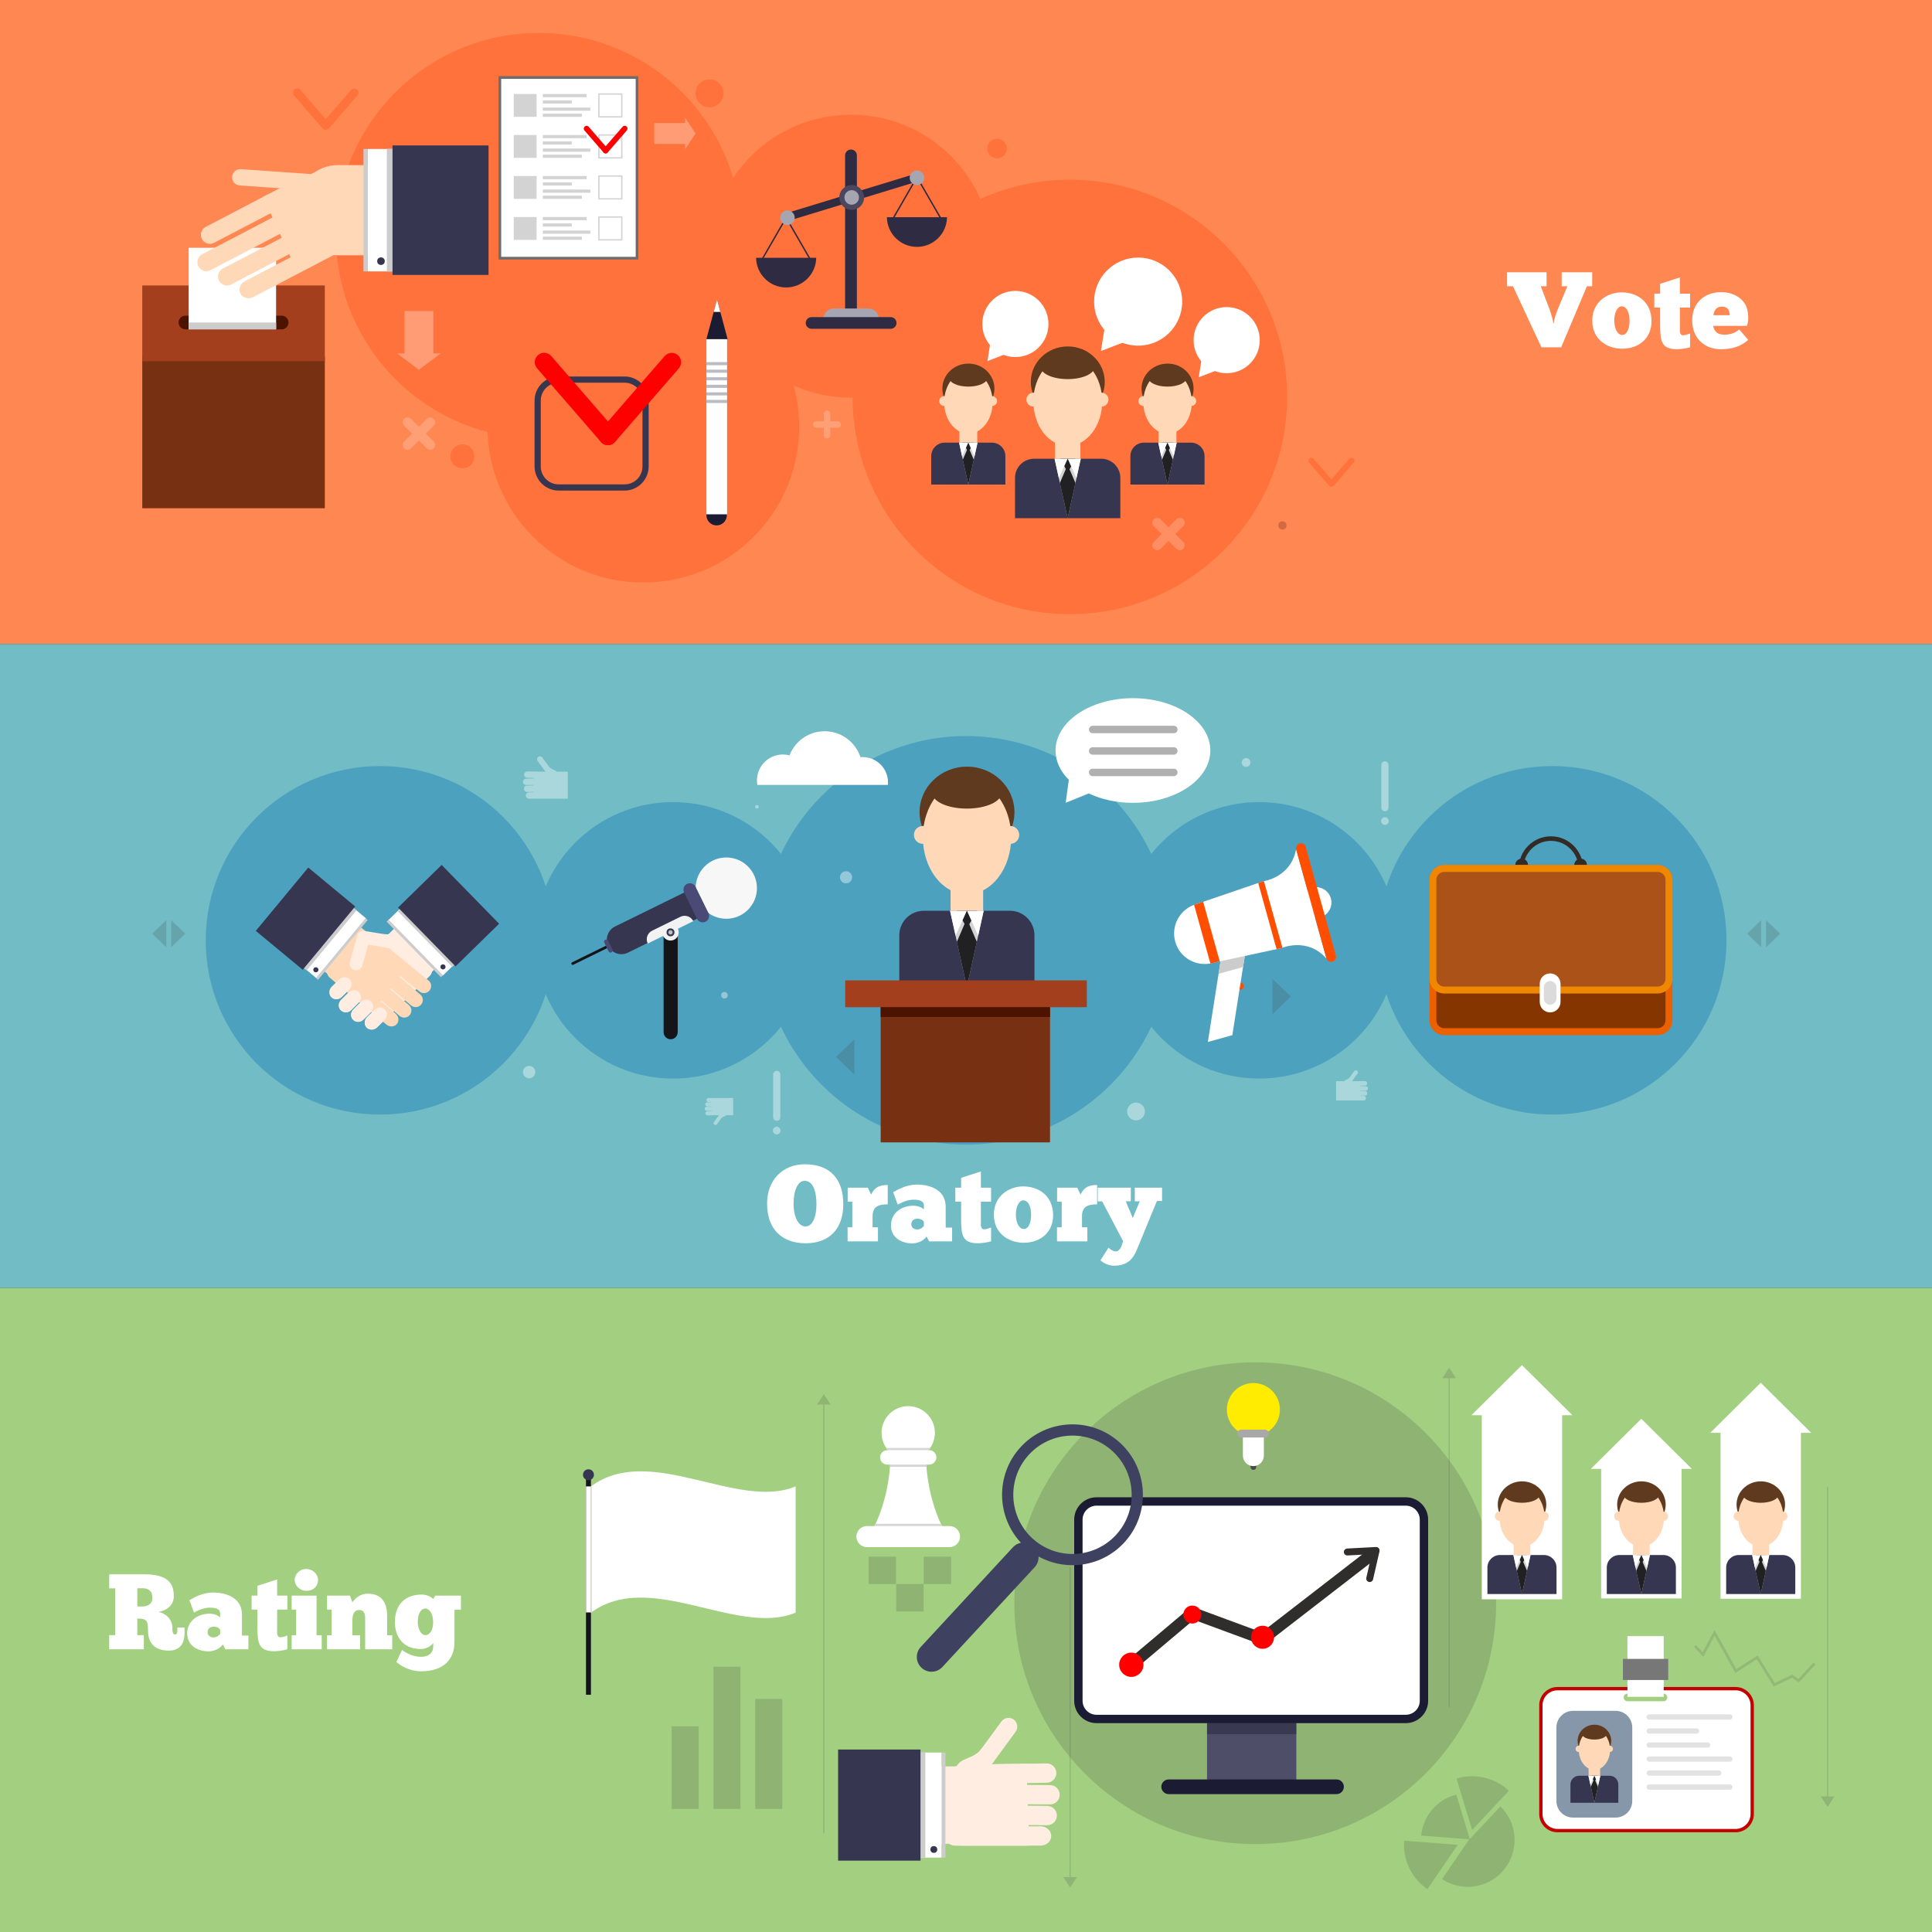 <?xml version="1.0" encoding="utf-8"?>
<!-- Generator: Adobe Illustrator 16.0.0, SVG Export Plug-In . SVG Version: 6.00 Build 0)  -->
<!DOCTYPE svg PUBLIC "-//W3C//DTD SVG 1.1//EN" "http://www.w3.org/Graphics/SVG/1.1/DTD/svg11.dtd">
<svg version="1.1" xmlns="http://www.w3.org/2000/svg" xmlns:xlink="http://www.w3.org/1999/xlink" x="0px" y="0px"
	 width="301.953px" height="301.952px" viewBox="0 0 301.953 301.952" enable-background="new 0 0 301.953 301.952"
	 xml:space="preserve">
<rect x="0" y="0" width="301.953" height="301.952" fill="#333333" stroke="none"/>
<g id="Layer_1">
	<rect y="0" fill="#FF8752" width="301.953" height="100.651"/>
	<rect y="100.652" fill="#71BCC5" width="301.953" height="100.651"/>
	<rect y="201.303" fill="#A2D080" width="301.953" height="100.65"/>
</g>
<g id="Layer_4">
	<g>
		<path fill="#FFFFFF" d="M22.516,246.045c3.892,0,4.647,1.543,4.647,3.456c0,1.309-1.04,2.23-2.432,2.432
			c1.157,0.168,2.197,1.175,2.197,2.383c0,0.722,0.101,1.141,0.403,1.141c0.251,0,0.386-0.201,0.386-0.537v-0.553h1.124v0.922
			c0,1.393-0.587,2.685-2.449,2.685c-2.198,0-3.255-1.158-3.255-3.12c0-1.527-0.184-1.896-1.677-1.896v2.601h1.023v2.215h-5.418
			v-2.215h0.939v-7.314h-0.939v-2.197H22.516z M21.459,251.077h0.755c0.973,0,1.61-0.47,1.61-1.358c0-0.989-0.554-1.493-1.526-1.493
			h-0.839V251.077z"/>
		<path fill="#FFFFFF" d="M29.612,250.088c0.671-0.403,2.114-1.191,3.657-1.191c2.013,0,4.546,0.755,4.546,3.456v3.271h1.007v2.147
			h-3.59l-0.403-0.755c-0.621,0.855-1.661,1.073-2.265,1.073c-1.594,0-3.305-0.855-3.305-2.802c0-1.896,1.594-3.086,3.489-3.086
			c0.99,0,1.577,0.485,1.661,0.587v-0.587c0-0.756-0.688-0.94-1.594-0.94c-0.99,0-1.862,0.42-2.5,0.772L29.612,250.088z
			 M34.41,254.718c-0.051-0.084-0.286-0.486-0.99-0.486c-0.671,0-0.973,0.369-0.973,0.889c0,0.471,0.386,0.789,0.889,0.789
			c0.503,0,0.922-0.302,1.074-0.554V254.718z"/>
		<path fill="#FFFFFF" d="M40.23,249.383v-1.543l3.087-0.99v2.533h1.594v2.182h-1.594v2.985c0,0.57-0.118,1.343,0.537,1.343
			c0.218,0,0.738-0.151,1.057-0.285v2.147c-0.503,0.201-1.644,0.318-2.03,0.318c-2.516,0-2.6-1.376-2.65-3.523v-2.985h-0.906v-2.182
			H40.23z"/>
		<path fill="#FFFFFF" d="M45.582,257.771v-2.198h0.705v-4.009h-0.705v-2.182h3.892v6.19h0.805v2.198H45.582z M47.863,245.223
			c1.158,0,1.846,0.939,1.846,1.711c0,0.923-0.654,1.694-1.846,1.694c-1.057,0-1.812-0.889-1.812-1.694
			C46.051,246.162,46.688,245.223,47.863,245.223z"/>
		<path fill="#FFFFFF" d="M51.117,257.771v-2.198h0.705v-4.009h-0.705v-2.182h3.573l0.386,1.04c0.57-0.788,1.342-1.342,2.399-1.342
			c2.601,0,3.037,1.93,3.037,3.69v2.802H61.3v2.198h-4.228v-4.58c0-0.57,0.05-1.561-0.939-1.561c-0.855,0-1.057,0.839-1.057,1.561
			v2.382h1.208v2.198H51.117z"/>
		<path fill="#FFFFFF" d="M62.843,257.872c0.386,0.335,1.644,1.073,2.919,1.073c1.51,0,1.946-0.872,1.946-1.577v-0.57
			c-0.235,0.303-0.889,0.923-1.963,0.923c-2.886,0-4.026-2.08-4.026-4.193c0-2.601,1.443-4.313,4.211-4.313
			c0.738,0,1.442,0.353,1.778,0.688l0.335-0.521h3.993v2.198H71.03v5.016c0,2.785-1.711,4.597-5.234,4.613
			c-1.845-0.017-3.205-0.889-3.842-1.476L62.843,257.872z M66.5,255.557c0.654,0,1.258-0.822,1.191-2.147
			c0-1.141-0.57-2.013-1.208-2.013c-0.705,0-1.191,0.822-1.191,2.097C65.292,254.5,65.762,255.557,66.5,255.557z"/>
	</g>
	<g>
		<path fill="#FFFFFF" d="M242.836,50.523c0.033-0.47,0.269-1.292,0.604-2.131l1.527-3.657h-0.89v-2.181h4.765v2.181h-0.822
			l-4.026,9.546h-3.087l-4.445-9.546h-0.922v-2.181h6.173v2.181h-0.906l1.427,3.758c0.269,0.822,0.486,1.561,0.52,2.03H242.836z"/>
		<path fill="#FFFFFF" d="M248.857,50.054c0.018-2.802,2.282-4.362,4.597-4.362c2.651,0.033,4.614,1.627,4.664,4.429
			c0.034,2.785-2.029,4.379-4.58,4.379C251.14,54.5,248.824,53.023,248.857,50.054z M254.68,50.121c0-1.258-0.437-2.231-1.226-2.248
			c-0.654,0-1.157,0.973-1.157,2.198c0,1.376,0.537,2.282,1.241,2.282C254.26,52.352,254.68,51.379,254.68,50.121z"/>
		<path fill="#FFFFFF" d="M259.46,45.893V44.35l3.087-0.99v2.533h1.594v2.181h-1.594v2.986c0,0.57-0.118,1.342,0.536,1.342
			c0.219,0,0.738-0.151,1.058-0.285v2.147c-0.504,0.201-1.645,0.318-2.03,0.318c-2.517,0-2.601-1.375-2.65-3.523v-2.986h-0.906
			v-2.181H259.46z"/>
		<path fill="#FFFFFF" d="M273.232,53.124c-1.241,1.074-2.583,1.459-4.328,1.459c-2.08,0-4.43-1.325-4.43-4.546
			c0-2.752,1.98-4.379,4.514-4.379c1.996,0,3.522,1.023,4.01,2.433c0.201,0.587,0.386,1.879,0.033,2.835h-5.285
			c0.101,0.453,0.319,1.376,1.729,1.376c0.57,0,1.442-0.051,2.349-0.806L273.232,53.124z M270.33,49.265
			c-0.017-0.637-0.168-1.342-1.241-1.342c-1.023,0-1.259,0.923-1.292,1.342H270.33z"/>
	</g>
	<g>
		<path fill="#FFFFFF" d="M119.887,188.089c0-3.623,2.416-6.123,5.889-6.123c4.11,0,6.023,2.467,6.023,6.241
			c0,3.791-2.114,6.106-5.905,6.106C122.387,194.313,119.887,192.283,119.887,188.089z M127.604,188.207
			c0-2.03-0.554-3.657-1.845-3.657c-1.023-0.017-1.728,1.459-1.728,3.539c0,2.198,0.789,3.591,1.862,3.591
			C126.95,191.68,127.604,190.287,127.604,188.207z"/>
		<path fill="#FFFFFF" d="M132.469,194.012v-2.198h0.738v-4.009h-0.722v-2.182h3.154l0.503,1.074
			c0.437-0.806,0.873-1.493,2.601-1.493v3.02c-1.51,0-2.366,0.386-2.366,1.862v1.728h0.839v2.198H132.469z"/>
		<path fill="#FFFFFF" d="M139.598,186.328c0.671-0.403,2.114-1.191,3.657-1.191c2.013,0,4.546,0.755,4.546,3.456v3.271h1.007v2.147
			h-3.59l-0.402-0.755c-0.621,0.855-1.661,1.073-2.265,1.073c-1.593,0-3.305-0.855-3.305-2.802c0-1.896,1.594-3.086,3.49-3.086
			c0.99,0,1.577,0.485,1.661,0.587v-0.587c0-0.756-0.688-0.94-1.594-0.94c-0.99,0-1.862,0.42-2.5,0.772L139.598,186.328z
			 M144.396,190.958c-0.05-0.084-0.285-0.486-0.99-0.486c-0.671,0-0.973,0.369-0.973,0.889c0,0.471,0.386,0.789,0.889,0.789
			s0.923-0.302,1.074-0.554V190.958z"/>
		<path fill="#FFFFFF" d="M150.216,185.623v-1.543l3.087-0.99v2.533h1.594v2.182h-1.594v2.985c0,0.57-0.118,1.343,0.536,1.343
			c0.219,0,0.738-0.151,1.058-0.285v2.147c-0.504,0.201-1.645,0.318-2.03,0.318c-2.517,0-2.601-1.376-2.651-3.523v-2.985h-0.906
			v-2.182H150.216z"/>
		<path fill="#FFFFFF" d="M155.333,189.784c0.017-2.802,2.281-4.362,4.597-4.362c2.65,0.033,4.613,1.628,4.664,4.429
			c0.033,2.785-2.03,4.379-4.58,4.379C157.614,194.229,155.3,192.753,155.333,189.784z M161.154,189.851
			c0-1.258-0.437-2.23-1.225-2.248c-0.654,0-1.158,0.974-1.158,2.198c0,1.376,0.537,2.281,1.242,2.281
			C160.734,192.082,161.154,191.109,161.154,189.851z"/>
		<path fill="#FFFFFF" d="M165.196,194.012v-2.198h0.738v-4.009h-0.722v-2.182h3.154l0.503,1.074
			c0.437-0.806,0.872-1.493,2.601-1.493v3.02c-1.51,0-2.365,0.386-2.365,1.862v1.728h0.839v2.198H165.196z"/>
		<path fill="#FFFFFF" d="M177.358,187.754v-2.131h4.261v2.081h-0.805l-3.188,7.75c-0.486,1.04-1.175,2.382-3.606,2.365
			c-0.873-0.05-1.527-0.402-2.03-0.839l1.258-1.979c0.285,0.252,0.621,0.504,0.974,0.57c0.52,0.101,0.905-0.386,1.073-0.889
			l0.235-0.705l-3.271-6.207h-0.688v-2.147h5.167v2.131h-0.788l1.091,2.617l1.09-2.617H177.358z"/>
	</g>
</g>
<g id="Layer_2">
	<circle fill="#FF723B" cx="84.199" cy="36.84" r="31.692"/>
	<circle fill="#FF723B" cx="167.207" cy="62.034" r="33.954"/>
	<circle fill="#FF723B" cx="133.002" cy="40.04" r="22.115"/>
	<circle fill="#FF723B" cx="155.826" cy="23.216" r="1.537"/>
	<circle fill="#FF723B" cx="72.268" cy="71.322" r="1.873"/>
	<circle fill="#D16A42" cx="200.427" cy="82.117" r="0.641"/>
	<circle fill="#FF723B" cx="110.887" cy="14.585" r="2.182"/>
	<circle fill="#FF723B" cx="100.548" cy="66.69" r="24.357"/>
	<g>
		<circle opacity="0.2" fill="#444444" cx="196.181" cy="250.568" r="37.649"/>
		<g>
			<path fill="#494949" d="M196.338,229.279c0,0.248-0.2,0.447-0.447,0.447l0,0c-0.247,0-0.446-0.199-0.446-0.447v-0.4
				c0-0.248,0.199-0.449,0.446-0.449l0,0c0.247,0,0.447,0.201,0.447,0.449V229.279z"/>
			<path fill="#FFFFFF" d="M197.531,227.495c0,0.906-0.733,1.642-1.641,1.642l0,0c-0.908,0-1.641-0.735-1.641-1.642v-3.468
				c0-0.906,0.732-1.642,1.641-1.642l0,0c0.907,0,1.641,0.735,1.641,1.642V227.495z"/>
			<circle fill="#FFEC00" cx="195.891" cy="220.302" r="4.145"/>
			<path fill="#A8A8A8" d="M198.303,224.055c0,0.342-0.277,0.618-0.62,0.618h-3.679c-0.344,0-0.621-0.276-0.621-0.618l0,0
				c0-0.343,0.277-0.62,0.621-0.62h3.679C198.025,223.435,198.303,223.712,198.303,224.055L198.303,224.055z"/>
		</g>
		<rect x="104.977" y="269.809" opacity="0.2" fill="#444444" width="4.226" height="12.911"/>
		<rect x="111.503" y="260.502" opacity="0.2" fill="#444444" width="4.226" height="22.218"/>
		<rect x="118.031" y="265.53" opacity="0.2" fill="#444444" width="4.225" height="17.189"/>
		<g>
			<path opacity="0.2" fill="#444444" d="M219.454,287.686c-0.11,1.428,0.14,2.894,0.8,4.272c0.663,1.382,1.651,2.497,2.832,3.303
				l4.741-6.933L219.454,287.686z"/>
			<path opacity="0.2" fill="#444444" d="M235.996,284.412c-0.385-0.803-0.897-1.502-1.5-2.088l-4.784,5.101l-2.104-6.945
				c-0.466,0.118-0.926,0.283-1.376,0.499c-2.401,1.15-3.879,3.438-4.116,5.907l7.516,0.576l-4.255,6.223
				c2.073,1.362,4.783,1.643,7.183,0.492C236.204,292.431,237.744,288.058,235.996,284.412z"/>
			<path opacity="0.2" fill="#444444" d="M235.822,279.881c-1.044-0.979-2.344-1.702-3.832-2.052
				c-1.491-0.348-2.98-0.275-4.349,0.14l2.437,8.039L235.822,279.881z"/>
		</g>
		<polygon opacity="0.2" fill="#5E5C57" points="277.223,263.597 280.069,262.224 281.157,262.956 283.738,260.132 283.424,259.84 
			281.092,262.392 280.104,261.725 277.381,263.039 274.692,258.719 271.373,260.863 267.963,254.752 266.116,258.221 
			265.067,257.1 264.75,257.392 266.214,258.952 267.969,255.649 271.221,261.472 274.56,259.315 		"/>
		<g>
			<rect x="135.757" y="243.284" opacity="0.2" fill="#444444" width="4.282" height="4.283"/>
			<rect x="144.363" y="243.284" opacity="0.2" fill="#444444" width="4.283" height="4.283"/>
			<rect x="140.069" y="247.567" opacity="0.2" fill="#444444" width="4.283" height="4.283"/>
		</g>
		<g opacity="0.2">
			<polygon fill="#444444" points="127.683,219.514 128.758,217.882 129.828,219.517 			"/>
			<rect x="128.671" y="219.35" fill="#444444" width="0.169" height="67.197"/>
		</g>
		<g opacity="0.2">
			<polygon fill="#444444" points="225.412,215.4 226.487,213.769 227.557,215.402 			"/>
			<rect x="226.4" y="215.236" fill="#444444" width="0.168" height="51.547"/>
		</g>
		<g opacity="0.2">
			<polygon fill="#444444" points="166.181,293.374 167.256,295.006 168.325,293.371 			"/>
			<rect x="167.169" y="244.935" fill="#444444" width="0.168" height="48.604"/>
		</g>
		<g opacity="0.2">
			<polygon fill="#444444" points="284.564,280.777 285.64,282.409 286.71,280.775 			"/>
			<rect x="285.553" y="232.338" fill="#444444" width="0.168" height="48.604"/>
		</g>
	</g>
	<path fill="#FFEDE1" d="M150.037,280.181c0.607,0.451,1.464,0.326,1.916-0.28l6.767-9.228c0.451-0.605,0.325-1.464-0.281-1.915l0,0
		c-0.605-0.452-1.464-0.326-1.914,0.28l-6.767,9.228C149.305,278.872,149.432,279.729,150.037,280.181L150.037,280.181z"/>
	<path fill="#FFEDE1" d="M131.536,282.775c0,2.976,2.412,5.388,5.388,5.388h14.306c2.975,0,5.387-2.412,5.387-5.388v-1.316
		c0-2.976-2.412-5.387-5.387-5.387h-14.306c-2.976,0-5.388,2.411-5.388,5.387V282.775z"/>
	<path fill="#FFEDE1" d="M145.349,283.092c0.078,3.147,2.422,5.444,5.569,5.366h9.903c-0.041-5.158-0.4-8.462-0.317-12.79
		l-9.608,0.129c-3.147,0.078-5.661,2.755-5.582,5.902L145.349,283.092z"/>
	<rect x="141.457" y="273.908" fill="#FFFFFF" width="5.717" height="16.419"/>
	<rect x="143.746" y="273.908" fill="#CCCCCC" width="0.874" height="16.419"/>
	<rect x="130.988" y="273.434" fill="#363651" width="12.875" height="17.367"/>
	<path fill="#FFEDE1" d="M149.999,277.298c0.004,0.834,0.683,1.506,1.517,1.501l12.076-0.175c0.833-0.005,1.505-0.685,1.5-1.518l0,0
		c-0.004-0.833-0.684-1.505-1.517-1.501l-12.075,0.176C150.666,275.786,149.994,276.465,149.999,277.298L149.999,277.298z"/>
	<path fill="#FFEDE1" d="M150.532,280.378c-0.012,0.833,0.653,1.519,1.487,1.53l12.076,0.104c0.832,0.011,1.518-0.655,1.529-1.488
		l0,0c0.012-0.833-0.653-1.519-1.487-1.529l-12.075-0.104C151.229,278.879,150.544,279.545,150.532,280.378L150.532,280.378z"/>
	<path fill="#FFEDE1" d="M150.085,283.627c-0.012,0.835,0.653,1.519,1.488,1.53l12.076,0.104c0.831,0.012,1.518-0.654,1.528-1.486
		l0,0c0.014-0.833-0.653-1.518-1.486-1.531l-12.075-0.104C150.782,282.129,150.098,282.794,150.085,283.627L150.085,283.627z"/>
	<path fill="#FFEDE1" d="M147.671,286.947c-0.004,0.833,0.728,1.514,1.635,1.518l13.339-0.013c0.907,0.005,1.646-0.666,1.65-1.501
		l0,0c0.006-0.832-0.727-1.511-1.635-1.517l-13.339,0.013C148.416,285.443,147.677,286.112,147.671,286.947L147.671,286.947z"/>
	<path fill="#FFEDE1" d="M154.928,277.203c0,1.825,0.379,2.95-1.447,2.95c-1.826,0-4.235-0.507-4.283-2.331
		c-0.094-3.567,2.566-2.356,4.253-4.548C154.564,271.828,154.928,275.376,154.928,277.203z"/>
	<circle fill="#363651" cx="145.949" cy="289.055" r="0.536"/>
	<rect x="147.18" y="273.908" fill="#CCCCCC" width="0.581" height="16.419"/>
	<g>
		<g>
			<g>
				<rect x="231.586" y="220.269" fill="#FFFFFF" width="12.562" height="29.687"/>
				<polygon fill="#FFFFFF" points="229.976,221.183 237.867,213.356 245.757,221.183 				"/>
			</g>
			<g>
				<rect x="236.564" y="239.79" fill="#FFD8B8" width="2.604" height="3.85"/>
				<ellipse fill="#603A1E" cx="237.878" cy="235.156" rx="3.79" ry="3.636"/>
				<ellipse fill="#FFD8B8" cx="237.879" cy="237.153" rx="3.53" ry="4.563"/>
				<circle fill="#FFD8B8" cx="241.336" cy="236.975" r="0.713"/>
				<circle fill="#FFD8B8" cx="234.349" cy="236.975" r="0.713"/>
				<ellipse fill="#603A1E" cx="237.867" cy="233.63" rx="2.756" ry="1.24"/>
				<path fill="#363651" d="M243.267,249.132v-4.139c0-1.08-0.878-1.958-1.961-1.958h-6.879c-1.084,0-1.96,0.878-1.96,1.958v4.139
					H243.267z"/>
				<polygon fill="#D3D3D3" points="236.522,243.035 237.868,249.132 239.21,243.035 				"/>
				<polygon fill="#212123" points="238.679,243.035 237.878,244.423 237.076,243.035 				"/>
				<polygon fill="#212123" points="238.666,245.522 237.864,243.665 237.063,245.522 237.868,249.132 				"/>
				<polygon fill="#FFFFFF" points="237.877,243.035 238.77,245.027 239.21,243.035 				"/>
				<polygon fill="#FFFFFF" points="237.864,243.035 236.963,245.027 236.522,243.035 				"/>
			</g>
		</g>
		<g>
			<g>
				<rect x="250.245" y="228.658" fill="#FFFFFF" width="12.562" height="21.163"/>
				<polygon fill="#FFFFFF" points="248.635,229.572 256.526,221.745 264.416,229.572 				"/>
			</g>
			<g>
				<rect x="255.225" y="239.79" fill="#FFD8B8" width="2.603" height="3.85"/>
				<ellipse fill="#603A1E" cx="256.538" cy="235.156" rx="3.79" ry="3.636"/>
				<ellipse fill="#FFD8B8" cx="256.538" cy="237.153" rx="3.53" ry="4.563"/>
				<circle fill="#FFD8B8" cx="259.995" cy="236.975" r="0.714"/>
				<circle fill="#FFD8B8" cx="253.008" cy="236.975" r="0.713"/>
				<ellipse fill="#603A1E" cx="256.525" cy="233.63" rx="2.756" ry="1.24"/>
				<path fill="#363651" d="M261.926,249.132v-4.139c0-1.08-0.878-1.958-1.96-1.958h-6.88c-1.083,0-1.96,0.878-1.96,1.958v4.139
					H261.926z"/>
				<polygon fill="#D3D3D3" points="255.182,243.035 256.526,249.132 257.869,243.035 				"/>
				<polygon fill="#212123" points="257.339,243.035 256.537,244.423 255.736,243.035 				"/>
				<polygon fill="#212123" points="257.325,245.522 256.523,243.665 255.722,245.522 256.526,249.132 				"/>
				<polygon fill="#FFFFFF" points="256.536,243.035 257.431,245.027 257.869,243.035 				"/>
				<polygon fill="#FFFFFF" points="256.523,243.035 255.621,245.027 255.182,243.035 				"/>
			</g>
		</g>
		<g>
			<g>
				<rect x="268.904" y="223.024" fill="#FFFFFF" width="12.562" height="26.847"/>
				<polygon fill="#FFFFFF" points="267.295,223.939 275.186,216.111 283.076,223.939 				"/>
			</g>
			<g>
				<rect x="273.883" y="239.79" fill="#FFD8B8" width="2.604" height="3.85"/>
				<ellipse fill="#603A1E" cx="275.197" cy="235.156" rx="3.79" ry="3.636"/>
				<ellipse fill="#FFD8B8" cx="275.197" cy="237.153" rx="3.53" ry="4.563"/>
				<circle fill="#FFD8B8" cx="278.655" cy="236.975" r="0.713"/>
				<circle fill="#FFD8B8" cx="271.667" cy="236.975" r="0.712"/>
				<ellipse fill="#603A1E" cx="275.185" cy="233.63" rx="2.756" ry="1.24"/>
				<path fill="#363651" d="M280.586,249.132v-4.139c0-1.08-0.879-1.958-1.962-1.958h-6.879c-1.083,0-1.961,0.878-1.961,1.958v4.139
					H280.586z"/>
				<polygon fill="#D3D3D3" points="273.842,243.035 275.186,249.132 276.528,243.035 				"/>
				<polygon fill="#212123" points="275.997,243.035 275.196,244.423 274.395,243.035 				"/>
				<polygon fill="#212123" points="275.984,245.522 275.183,243.665 274.381,245.522 275.186,249.132 				"/>
				<polygon fill="#FFFFFF" points="275.194,243.035 276.09,245.027 276.528,243.035 				"/>
				<polygon fill="#FFFFFF" points="275.183,243.035 274.28,245.027 273.842,243.035 				"/>
			</g>
		</g>
	</g>
	<g>
		<path fill="#FFFFFF" d="M271.089,263.919h-27.825c-1.438,0-2.603,1.166-2.603,2.603v16.983c0,1.437,1.165,2.603,2.603,2.603
			h27.825c1.437,0,2.603-1.166,2.603-2.603v-16.983C273.691,265.085,272.525,263.919,271.089,263.919z M259.995,265.886h-5.638
			c-0.327,0-0.593-0.265-0.593-0.592c0-0.328,0.266-0.593,0.593-0.593h5.638c0.327,0,0.592,0.265,0.592,0.593
			C260.587,265.621,260.322,265.886,259.995,265.886z"/>
		<path fill="#C40000" d="M271.252,286.367h-27.827c-1.578,0-2.861-1.283-2.861-2.862v-16.983c0-1.578,1.283-2.862,2.861-2.862
			h27.827c1.578,0,2.862,1.284,2.862,2.862v16.983C274.114,285.084,272.83,286.367,271.252,286.367z M243.425,264.18
			c-1.29,0-2.341,1.051-2.341,2.342v16.983c0,1.292,1.051,2.342,2.341,2.342h27.827c1.291,0,2.342-1.05,2.342-2.342v-16.983
			c0-1.291-1.051-2.342-2.342-2.342H243.425z"/>
		<path fill="#8597A8" d="M255.106,281.466c0,1.438-1.165,2.604-2.603,2.604h-6.649c-1.438,0-2.603-1.166-2.603-2.604v-11.474
			c0-1.438,1.165-2.603,2.603-2.603h6.649c1.438,0,2.603,1.164,2.603,2.603V281.466z"/>
		<g>
			<rect x="248.283" y="275.284" fill="#FFD8B8" width="1.804" height="2.667"/>
			<ellipse fill="#603A1E" cx="249.193" cy="272.075" rx="2.625" ry="2.518"/>
			<ellipse fill="#FFD8B8" cx="249.193" cy="273.457" rx="2.445" ry="3.161"/>
			<circle fill="#FFD8B8" cx="251.588" cy="273.333" r="0.495"/>
			<circle fill="#FFD8B8" cx="246.748" cy="273.333" r="0.493"/>
			<ellipse fill="#603A1E" cx="249.185" cy="271.018" rx="1.909" ry="0.859"/>
			<path fill="#363651" d="M252.926,281.755v-2.866c0-0.748-0.608-1.356-1.358-1.356h-4.766c-0.749,0-1.357,0.608-1.357,1.356v2.866
				H252.926z"/>
			<polygon fill="#D3D3D3" points="248.255,277.532 249.186,281.755 250.115,277.532 			"/>
			<polygon fill="#212123" points="249.748,277.532 249.192,278.493 248.638,277.532 			"/>
			<polygon fill="#212123" points="249.738,279.255 249.184,277.969 248.628,279.255 249.186,281.755 			"/>
			<polygon fill="#FFFFFF" points="249.192,277.532 249.812,278.912 250.115,277.532 			"/>
			<polygon fill="#FFFFFF" points="249.184,277.532 248.559,278.912 248.255,277.532 			"/>
		</g>
		<path fill="#E2E2E2" d="M270.777,268.349c0,0.229-0.187,0.414-0.415,0.414h-12.61c-0.229,0-0.413-0.186-0.413-0.414l0,0
			c0-0.228,0.185-0.413,0.413-0.413h12.61C270.591,267.936,270.777,268.121,270.777,268.349L270.777,268.349z"/>
		<path fill="#E2E2E2" d="M265.571,270.541c0,0.229-0.186,0.413-0.413,0.413h-7.406c-0.229,0-0.413-0.185-0.413-0.413l0,0
			c0-0.229,0.185-0.414,0.413-0.414h7.406C265.386,270.127,265.571,270.313,265.571,270.541L265.571,270.541z"/>
		<path fill="#E2E2E2" d="M267.307,272.731c0,0.229-0.186,0.415-0.413,0.415h-9.142c-0.229,0-0.413-0.187-0.413-0.415l0,0
			c0-0.228,0.185-0.412,0.413-0.412h9.142C267.121,272.319,267.307,272.504,267.307,272.731L267.307,272.731z"/>
		<path fill="#E2E2E2" d="M270.777,274.925c0,0.228-0.187,0.412-0.415,0.412h-12.61c-0.229,0-0.413-0.185-0.413-0.412l0,0
			c0-0.229,0.185-0.415,0.413-0.415h12.61C270.591,274.51,270.777,274.696,270.777,274.925L270.777,274.925z"/>
		<path fill="#E2E2E2" d="M269.041,277.115c0,0.229-0.186,0.414-0.412,0.414h-10.877c-0.229,0-0.413-0.186-0.413-0.414l0,0
			c0-0.229,0.185-0.413,0.413-0.413h10.877C268.855,276.702,269.041,276.887,269.041,277.115L269.041,277.115z"/>
		<path fill="#E2E2E2" d="M270.777,279.307c0,0.229-0.187,0.414-0.415,0.414h-12.61c-0.229,0-0.413-0.186-0.413-0.414l0,0
			c0-0.228,0.185-0.413,0.413-0.413h12.61C270.591,278.894,270.777,279.079,270.777,279.307L270.777,279.307z"/>
		<rect x="254.354" y="255.709" fill="#FFFFFF" width="5.667" height="9.488"/>
		<rect x="253.646" y="259.269" fill="#777777" width="7.083" height="3.3"/>
	</g>
	<rect x="188.647" y="269.089" fill="#4E4E68" width="13.96" height="9.377"/>
	<rect x="188.647" y="269.31" opacity="0.4" fill="#1B1B33" width="13.96" height="1.729"/>
	<path fill="#FFFFFF" d="M222.55,265.816c0,1.567-1.271,2.839-2.839,2.839h-48.332c-1.567,0-2.838-1.271-2.838-2.839v-28.312
		c0-1.567,1.271-2.839,2.838-2.839h48.332c1.568,0,2.839,1.271,2.839,2.839V265.816z"/>
	<path fill="#1B1B33" d="M219.711,269.31h-48.332c-1.926,0-3.493-1.567-3.493-3.493v-28.312c0-1.926,1.567-3.494,3.493-3.494h48.332
		c1.927,0,3.494,1.568,3.494,3.494v28.312C223.205,267.742,221.638,269.31,219.711,269.31z M171.379,235.32
		c-1.203,0-2.184,0.981-2.184,2.185v28.312c0,1.204,0.98,2.185,2.184,2.185h48.332c1.205,0,2.186-0.98,2.186-2.185v-28.312
		c0-1.203-0.98-2.185-2.186-2.185H171.379z"/>
	<polygon fill="#302E2D" points="177.404,260.886 176.223,259.483 186.208,251.063 197.184,255.109 214.195,241.952 
		215.317,243.403 197.502,257.183 186.576,253.153 	"/>
	<circle fill="#FF0000" cx="197.324" cy="255.89" r="1.801"/>
	<circle fill="#FF0000" cx="186.351" cy="252.338" r="1.406"/>
	<circle fill="#FF0000" cx="176.813" cy="260.185" r="1.899"/>
	<g>
		<path fill="#302E2D" d="M210.604,243.103c-0.299,0.015-0.555-0.214-0.57-0.514l0,0c-0.016-0.297,0.214-0.551,0.513-0.569
			l4.471-0.237c0.299-0.018,0.555,0.212,0.57,0.512l0,0c0.016,0.297-0.214,0.553-0.512,0.569L210.604,243.103z"/>
		<path fill="#302E2D" d="M215.598,242.471c0.066-0.291-0.114-0.581-0.406-0.647l0,0c-0.29-0.068-0.582,0.115-0.648,0.406
			l-1.003,4.363c-0.067,0.291,0.116,0.582,0.406,0.649l0,0c0.291,0.066,0.582-0.115,0.649-0.406L215.598,242.471z"/>
	</g>
	<path fill="#1B1B33" d="M210.034,279.255c0,0.635-0.514,1.147-1.147,1.147h-26.234c-0.633,0-1.146-0.513-1.146-1.147l0,0
		c0-0.632,0.514-1.146,1.146-1.146h26.234C209.521,278.108,210.034,278.623,210.034,279.255L210.034,279.255z"/>
	<polygon opacity="0.3" fill="#FFFFFF" points="107.081,18.391 108.713,20.861 107.081,23.331 107.081,22.502 102.25,22.502 
		102.25,19.219 107.081,19.219 	"/>
	<polygon opacity="0.3" fill="#FFFFFF" points="62.075,55.241 65.472,57.791 68.867,55.241 67.728,55.241 67.728,48.599 
		63.214,48.599 63.214,55.241 	"/>
	<path opacity="0.2" fill="#FFFFFF" d="M130.929,65.846h-1.169v-1.17c0-0.28-0.226-0.505-0.505-0.505
		c-0.279,0-0.505,0.226-0.505,0.505v1.17h-1.169c-0.279,0-0.507,0.227-0.507,0.505s0.228,0.505,0.507,0.505h1.169v1.17
		c0,0.279,0.226,0.505,0.505,0.505c0.279,0,0.505-0.226,0.505-0.505v-1.17h1.169c0.279,0,0.506-0.227,0.506-0.505
		S131.208,65.846,130.929,65.846z"/>
	<path opacity="0.2" fill="#FFFFFF" d="M66.711,65.457l-1.24,1.24l-1.241-1.241c-0.296-0.296-0.776-0.295-1.072,0
		c-0.296,0.296-0.296,0.775,0,1.072l1.241,1.241l-1.24,1.24c-0.296,0.296-0.297,0.777-0.001,1.073
		c0.296,0.296,0.778,0.294,1.073-0.001l1.24-1.24l1.241,1.241c0.295,0.296,0.776,0.296,1.071,0c0.296-0.296,0.296-0.776,0-1.072
		l-1.241-1.241l1.24-1.24c0.296-0.295,0.297-0.777,0.001-1.073S67.007,65.162,66.711,65.457z"/>
	<path opacity="0.2" fill="#FFFFFF" d="M183.866,81.149l-1.24,1.24l-1.24-1.241c-0.297-0.296-0.776-0.295-1.072,0
		c-0.295,0.296-0.296,0.775,0,1.072l1.241,1.241l-1.24,1.24c-0.296,0.296-0.297,0.777-0.001,1.073
		c0.295,0.295,0.777,0.294,1.072-0.001l1.24-1.24l1.241,1.241c0.295,0.296,0.775,0.296,1.071,0s0.296-0.776,0.001-1.072
		l-1.241-1.241l1.239-1.24c0.297-0.295,0.298-0.777,0.002-1.073S184.162,80.854,183.866,81.149z"/>
	<g>
		<rect x="22.234" y="55.752" fill="#773011" width="28.532" height="23.683"/>
		<rect x="22.234" y="44.615" fill="#A33F1C" width="28.532" height="11.842"/>
		<path fill="#4C1400" d="M45.089,50.404c0,0.59-0.479,1.07-1.069,1.07H28.981c-0.59,0-1.07-0.479-1.07-1.07l0,0
			c0-0.591,0.479-1.07,1.07-1.07H44.02C44.609,49.334,45.089,49.813,45.089,50.404L45.089,50.404z"/>
		<rect x="29.488" y="38.728" fill="#FFFFFF" width="13.664" height="12.746"/>
		<rect x="29.488" y="50.404" fill="#CCCCCC" width="13.664" height="1.07"/>
		<g>
			<path fill="#FFD8B8" d="M49.485,28.537c-0.044,0.705-0.652,1.24-1.355,1.195l-10.66-0.746c-0.705-0.044-1.24-0.65-1.196-1.356
				l0,0c0.044-0.704,0.652-1.239,1.355-1.195l10.661,0.746C48.995,27.226,49.529,27.833,49.485,28.537L49.485,28.537z"/>
			<path fill="#FFD8B8" d="M75.712,33.617c0,3.467-2.813,6.278-6.279,6.278H52.762c-3.467,0-6.277-2.811-6.277-6.278v-1.534
				c0-3.467,2.81-6.278,6.277-6.278h16.671c3.466,0,6.279,2.811,6.279,6.278V33.617z"/>
			<path fill="#FFD8B8" d="M56.786,30.675c1.249,2.661,0.103,5.831-2.559,7.08l-8.125,3.862c-2.12-4.326-3.198-7.236-5.074-10.817
				l8.125-3.861c2.662-1.249,5.832-0.103,7.08,2.559L56.786,30.675z"/>
			<rect x="57.488" y="23.283" fill="#FFFFFF" width="6.664" height="19.134"/>
			<rect x="56.806" y="23.283" fill="#CCCCCC" width="0.676" height="19.134"/>
			<rect x="60.465" y="23.283" fill="#CCCCCC" width="1.019" height="19.134"/>
			<circle fill="#363651" cx="59.543" cy="40.818" r="0.592"/>
			<rect x="61.346" y="22.731" fill="#363651" width="15.005" height="20.236"/>
			<path fill="#FFD8B8" d="M45.759,29.927c0.364,0.685,0.104,1.536-0.582,1.899l-11.722,6.12c-0.686,0.364-1.535,0.103-1.899-0.582
				l0,0c-0.363-0.685-0.103-1.535,0.583-1.899l11.723-6.12C44.544,28.982,45.395,29.243,45.759,29.927L45.759,29.927z"/>
			<path fill="#FFD8B8" d="M45.211,34.2c0.364,0.686,0.104,1.535-0.582,1.898L32.908,42.22c-0.686,0.363-1.536,0.102-1.899-0.583
				l0,0c-0.365-0.685-0.104-1.534,0.582-1.898l11.722-6.12C43.998,33.256,44.848,33.516,45.211,34.2L45.211,34.2z"/>
			<path fill="#FFD8B8" d="M48.436,36.438c0.365,0.686,0.103,1.535-0.581,1.898l-11.724,6.121c-0.685,0.362-1.534,0.102-1.899-0.583
				l0,0c-0.363-0.684-0.102-1.534,0.582-1.898l11.724-6.12C47.223,35.493,48.071,35.752,48.436,36.438L48.436,36.438z"/>
			<path fill="#FFD8B8" d="M53.047,37.793c0.362,0.685,0.054,1.562-0.692,1.957l-12.761,6.671c-0.745,0.397-1.644,0.162-2.008-0.523
				l0,0c-0.363-0.684-0.054-1.56,0.691-1.956l12.761-6.67C51.784,36.874,52.683,37.108,53.047,37.793L53.047,37.793z"/>
		</g>
	</g>
	<g>
		<rect x="78.122" y="12.114" fill="#FFFFFF" width="21.438" height="28.233"/>
		<path fill="#6D6D6D" d="M99.77,40.557H77.912V11.904H99.77V40.557z M78.332,40.136h21.018V12.324H78.332V40.136z"/>
		<g>
			<rect x="80.293" y="14.691" fill="#D3D3D3" width="3.574" height="3.573"/>
			<rect x="80.293" y="21.099" fill="#D3D3D3" width="3.574" height="3.573"/>
			<rect x="80.293" y="27.507" fill="#D3D3D3" width="3.574" height="3.573"/>
			<rect x="80.293" y="33.915" fill="#D3D3D3" width="3.574" height="3.573"/>
		</g>
		<g>
			<path fill="#D3D3D3" d="M97.283,18.37H93.5v-3.784h3.784V18.37z M93.709,18.159h3.364v-3.363h-3.364V18.159z"/>
			<path fill="#D3D3D3" d="M97.283,24.777H93.5v-3.783h3.784V24.777z M93.709,24.567h3.364v-3.363h-3.364V24.567z"/>
			<path fill="#D3D3D3" d="M97.283,31.185H93.5v-3.783h3.784V31.185z M93.709,30.975h3.364v-3.363h-3.364V30.975z"/>
			<path fill="#D3D3D3" d="M97.283,37.593H93.5V33.81h3.784V37.593z M93.709,37.383h3.364V34.02h-3.364V37.383z"/>
		</g>
		<g>
			<path fill="#FF0000" d="M94.946,23.871c-0.183,0.158-0.459,0.138-0.618-0.044l-2.984-3.44c-0.158-0.183-0.139-0.459,0.044-0.618
				l0,0c0.183-0.159,0.459-0.139,0.618,0.044l2.984,3.44C95.147,23.436,95.128,23.712,94.946,23.871L94.946,23.871z"/>
			<path fill="#FF0000" d="M97.92,19.769c-0.183-0.159-0.459-0.139-0.617,0.044l-2.984,3.44c-0.158,0.183-0.138,0.459,0.044,0.618
				l0,0c0.183,0.158,0.459,0.138,0.618-0.044l2.983-3.44C98.123,20.203,98.103,19.927,97.92,19.769L97.92,19.769z"/>
		</g>
		<g>
			<rect x="84.838" y="14.691" fill="#D3D3D3" width="6.846" height="0.498"/>
			<rect x="84.838" y="15.687" fill="#D3D3D3" width="4.522" height="0.498"/>
			<rect x="84.838" y="16.807" fill="#D3D3D3" width="7.426" height="0.498"/>
			<rect x="84.838" y="17.761" fill="#D3D3D3" width="6.099" height="0.498"/>
		</g>
		<g>
			<rect x="84.838" y="21.101" fill="#D3D3D3" width="6.846" height="0.497"/>
			<rect x="84.838" y="22.096" fill="#D3D3D3" width="4.522" height="0.498"/>
			<rect x="84.838" y="23.216" fill="#D3D3D3" width="7.426" height="0.497"/>
			<rect x="84.838" y="24.17" fill="#D3D3D3" width="6.099" height="0.498"/>
		</g>
		<g>
			<rect x="84.838" y="27.508" fill="#D3D3D3" width="6.846" height="0.498"/>
			<rect x="84.838" y="28.504" fill="#D3D3D3" width="4.522" height="0.498"/>
			<rect x="84.838" y="29.625" fill="#D3D3D3" width="7.426" height="0.498"/>
			<rect x="84.838" y="30.579" fill="#D3D3D3" width="6.099" height="0.498"/>
		</g>
		<g>
			<rect x="84.838" y="33.917" fill="#D3D3D3" width="6.846" height="0.498"/>
			<rect x="84.838" y="34.913" fill="#D3D3D3" width="4.522" height="0.498"/>
			<rect x="84.838" y="36.033" fill="#D3D3D3" width="7.426" height="0.499"/>
			<rect x="84.838" y="36.988" fill="#D3D3D3" width="6.099" height="0.498"/>
		</g>
	</g>
	<path fill="#2F2B42" d="M143.915,27.552c0.1,0.328-0.085,0.676-0.413,0.776l-20.371,6.217c-0.329,0.1-0.676-0.085-0.776-0.414l0,0
		c-0.101-0.329,0.084-0.676,0.414-0.776l20.37-6.216C143.467,27.038,143.814,27.223,143.915,27.552L143.915,27.552z"/>
	<path fill="#2F2B42" d="M126.804,40.625h-7.872l3.936-6.817L126.804,40.625z M119.314,40.404h7.107l-3.554-6.156L119.314,40.404z"
		/>
	<path fill="#2F2B42" d="M133.924,48.321c0,0.509-0.413,0.922-0.922,0.922l0,0c-0.509,0-0.922-0.413-0.922-0.922V24.292
		c0-0.509,0.413-0.922,0.922-0.922l0,0c0.509,0,0.922,0.413,0.922,0.922V48.321z"/>
	<path fill="#A6A6B2" d="M135.759,48.216h-5.469c-0.869,0-1.573,0.705-1.573,1.575h8.617
		C137.333,48.921,136.628,48.216,135.759,48.216z"/>
	<path fill="#2F2B42" d="M140.117,50.475c0-0.504-0.409-0.913-0.914-0.913h-12.365c-0.503,0-0.913,0.409-0.913,0.913l0,0
		c0,0.504,0.41,0.913,0.913,0.913h12.365C139.708,51.388,140.117,50.979,140.117,50.475L140.117,50.475z"/>
	<path fill="#2F2B42" d="M118.17,40.293c0.036,2.565,2.125,4.633,4.698,4.633s4.663-2.068,4.698-4.633H118.17z"/>
	<path fill="#2F2B42" d="M147.246,34.282h-7.871l3.936-6.817L147.246,34.282z M139.757,34.062h7.107l-3.554-6.156L139.757,34.062z"
		/>
	<path fill="#2F2B42" d="M138.613,33.95c0.036,2.565,2.124,4.633,4.698,4.633c2.573,0,4.663-2.068,4.698-4.633H138.613z"/>
	<circle fill="#4A475E" cx="133.112" cy="30.858" r="1.939"/>
	<circle fill="#A6A6B2" cx="133.112" cy="30.858" r="1.134"/>
	<circle fill="#A6A6B2" cx="123.073" cy="34.024" r="1.134"/>
	<circle fill="#A6A6B2" cx="143.311" cy="27.784" r="1.134"/>
	<g>
		<rect x="164.882" y="66.751" fill="#FFD8B8" width="3.968" height="5.87"/>
		<ellipse fill="#603A1E" cx="166.884" cy="59.687" rx="5.777" ry="5.543"/>
		<ellipse fill="#FFD8B8" cx="166.884" cy="62.73" rx="5.38" ry="6.955"/>
		<circle fill="#FFD8B8" cx="172.155" cy="62.459" r="1.087"/>
		<circle fill="#FFD8B8" cx="161.504" cy="62.459" r="1.087"/>
		<ellipse fill="#603A1E" cx="166.866" cy="57.36" rx="4.203" ry="1.891"/>
		<path fill="#363651" d="M175.098,80.991v-6.307c0-1.65-1.338-2.987-2.988-2.987h-10.487c-1.649,0-2.987,1.337-2.987,2.987v6.307
			H175.098z"/>
		<polygon fill="#D3D3D3" points="164.819,71.697 166.865,80.991 168.912,71.697 		"/>
		<polygon fill="#212123" points="168.104,71.697 166.885,73.812 165.663,71.697 		"/>
		<polygon fill="#212123" points="168.084,75.488 166.862,72.658 165.642,75.488 166.865,80.991 		"/>
		<polygon fill="#FFFFFF" points="166.88,71.697 168.243,74.733 168.912,71.697 		"/>
		<polygon fill="#FFFFFF" points="166.862,71.697 165.488,74.733 164.819,71.697 		"/>
		<g>
			<rect x="149.94" y="65.702" fill="#FFD8B8" width="2.794" height="4.133"/>
			<ellipse fill="#603A1E" cx="151.35" cy="60.729" rx="4.067" ry="3.903"/>
			<ellipse fill="#FFD8B8" cx="151.351" cy="62.872" rx="3.788" ry="4.896"/>
			<circle fill="#FFD8B8" cx="155.062" cy="62.679" r="0.765"/>
			<circle fill="#FFD8B8" cx="147.563" cy="62.679" r="0.766"/>
			<ellipse fill="#603A1E" cx="151.338" cy="59.091" rx="2.959" ry="1.331"/>
			<path fill="#363651" d="M157.133,75.727v-4.44c0-1.16-0.941-2.103-2.104-2.103h-7.384c-1.162,0-2.103,0.942-2.103,2.103v4.44
				H157.133z"/>
			<polygon fill="#D3D3D3" points="149.896,69.184 151.338,75.727 152.778,69.184 			"/>
			<polygon fill="#212123" points="152.21,69.184 151.351,70.673 150.492,69.184 			"/>
			<polygon fill="#212123" points="152.195,71.853 151.335,69.86 150.476,71.853 151.338,75.727 			"/>
			<polygon fill="#FFFFFF" points="151.348,69.184 152.308,71.322 152.778,69.184 			"/>
			<polygon fill="#FFFFFF" points="151.335,69.184 150.367,71.322 149.896,69.184 			"/>
		</g>
		<g>
			<rect x="181.068" y="65.702" fill="#FFD8B8" width="2.793" height="4.133"/>
			<ellipse fill="#603A1E" cx="182.478" cy="60.729" rx="4.067" ry="3.903"/>
			<ellipse fill="#FFD8B8" cx="182.478" cy="62.872" rx="3.788" ry="4.896"/>
			<circle fill="#FFD8B8" cx="186.189" cy="62.679" r="0.765"/>
			<circle fill="#FFD8B8" cx="178.69" cy="62.679" r="0.765"/>
			<ellipse fill="#603A1E" cx="182.465" cy="59.091" rx="2.959" ry="1.331"/>
			<path fill="#363651" d="M188.26,75.727v-4.44c0-1.16-0.941-2.103-2.104-2.103h-7.383c-1.162,0-2.104,0.942-2.104,2.103v4.44
				H188.26z"/>
			<polygon fill="#D3D3D3" points="181.024,69.184 182.465,75.727 183.905,69.184 			"/>
			<polygon fill="#212123" points="183.337,69.184 182.479,70.673 181.618,69.184 			"/>
			<polygon fill="#212123" points="183.322,71.853 182.462,69.86 181.604,71.853 182.465,75.727 			"/>
			<polygon fill="#FFFFFF" points="182.476,69.184 183.435,71.322 183.905,69.184 			"/>
			<polygon fill="#FFFFFF" points="182.462,69.184 181.495,71.322 181.024,69.184 			"/>
		</g>
		<circle fill="#FFFFFF" cx="177.881" cy="47.14" r="6.885"/>
		<polygon fill="#FFFFFF" points="172.066,54.861 172.692,50.922 175.79,53.434 		"/>
		<circle fill="#FFFFFF" cx="158.694" cy="50.636" r="5.169"/>
		<polygon fill="#FFFFFF" points="154.329,56.434 154.799,53.477 157.125,55.362 		"/>
		<circle fill="#FFFFFF" cx="191.716" cy="53.163" r="5.169"/>
		<polygon fill="#FFFFFF" points="187.35,58.96 187.819,56.003 190.146,57.889 		"/>
	</g>
	<path fill="#363651" d="M97.611,76.672H87.318c-2.078,0-3.769-1.69-3.769-3.769V62.61c0-2.078,1.69-3.768,3.769-3.768h10.293
		c2.078,0,3.768,1.69,3.768,3.768v10.293C101.379,74.981,99.689,76.672,97.611,76.672z M87.318,59.809
		c-1.545,0-2.802,1.256-2.802,2.801v10.293c0,1.545,1.256,2.801,2.802,2.801h10.293c1.544,0,2.801-1.255,2.801-2.801V62.61
		c0-1.544-1.256-2.801-2.801-2.801H87.318z"/>
	<g>
		<path fill="#FF0000" d="M95.976,69.211c-0.61,0.53-1.535,0.464-2.065-0.146l-9.974-11.503c-0.528-0.611-0.463-1.536,0.148-2.064
			l0,0c0.61-0.53,1.534-0.464,2.065,0.146l9.973,11.503C96.652,67.757,96.586,68.681,95.976,69.211L95.976,69.211z"/>
		<path fill="#FF0000" d="M105.945,55.507c-0.61-0.53-1.535-0.464-2.065,0.147l-9.973,11.503c-0.529,0.61-0.463,1.534,0.148,2.064
			l0,0c0.61,0.53,1.535,0.463,2.064-0.147l9.974-11.502C106.622,56.96,106.556,56.036,105.945,55.507L105.945,55.507z"/>
	</g>
	<path fill="#FF723B" d="M211.522,71.661c-0.192-0.167-0.482-0.146-0.648,0.046l-2.782,3.209l-2.784-3.211
		c-0.167-0.192-0.456-0.213-0.648-0.046c-0.191,0.166-0.212,0.457-0.046,0.648l3.105,3.583c0.021,0.028,0.043,0.054,0.07,0.078
		c0.175,0.152,0.43,0.146,0.6,0c0.001,0,0.003-0.001,0.004-0.002c0.002-0.002,0.004-0.005,0.007-0.007
		c0.013-0.012,0.026-0.022,0.038-0.036l3.131-3.611C211.734,72.117,211.714,71.827,211.522,71.661z"/>
	<path fill="#FF723B" d="M55.804,13.989c-0.273-0.237-0.688-0.208-0.924,0.066l-3.967,4.575l-3.97-4.58
		c-0.238-0.273-0.651-0.303-0.925-0.065c-0.273,0.237-0.303,0.651-0.066,0.924l4.43,5.108c0.029,0.04,0.061,0.078,0.1,0.111
		c0.249,0.216,0.613,0.208,0.855,0c0.001-0.001,0.003-0.002,0.005-0.003c0.003-0.003,0.006-0.007,0.01-0.011
		c0.019-0.017,0.037-0.032,0.054-0.051l4.465-5.149C56.106,14.64,56.077,14.226,55.804,13.989z"/>
	<g>
		<circle fill="#1B1B33" cx="112.001" cy="80.522" r="1.595"/>
		<rect x="110.406" y="52.999" fill="#FFFFFF" width="3.231" height="27.383"/>
		<polygon fill="#1B1B33" points="110.406,52.999 112.062,46.813 113.718,52.999 		"/>
		<polygon fill="#FFFFFF" points="111.542,48.751 112.062,46.813 112.581,48.751 		"/>
		<rect x="110.406" y="56.593" opacity="0.3" fill="#1B1B33" width="3.231" height="0.483"/>
		<rect x="110.406" y="57.774" opacity="0.3" fill="#1B1B33" width="3.231" height="0.484"/>
		<rect x="110.406" y="58.956" opacity="0.3" fill="#1B1B33" width="3.231" height="0.484"/>
		<rect x="110.406" y="60.137" opacity="0.3" fill="#1B1B33" width="3.231" height="0.485"/>
		<rect x="110.406" y="61.317" opacity="0.3" fill="#1B1B33" width="3.231" height="0.485"/>
		<rect x="110.406" y="62.499" opacity="0.3" fill="#1B1B33" width="3.231" height="0.485"/>
	</g>
	<g>
		<rect x="91.584" y="231.109" fill="#141419" width="0.773" height="33.768"/>
		<rect x="91.584" y="232.309" fill="#FFFFFF" width="0.773" height="19.7"/>
		<path fill="#FFFFFF" d="M92.357,232.309c0,3.237,0,16.413,0,19.733c9.265-6.843,22.872,3.806,31.992,0c0-2.492,0-12.706,0-19.733
			C115.229,236.112,101.622,225.464,92.357,232.309z"/>
		<circle fill="#363651" cx="91.971" cy="230.489" r="0.856"/>
		<rect x="92.357" y="232.309" fill="#DDDDDD" width="0.145" height="19.7"/>
	</g>
	<g>
		<circle fill="#4CA1BF" cx="150.993" cy="146.965" r="31.924"/>
		<circle fill="#4CA1BF" cx="242.598" cy="146.965" r="27.236"/>
		<circle fill="#4CA1BF" cx="59.388" cy="146.965" r="27.235"/>
		<circle fill="#4CA1BF" cx="196.795" cy="146.965" r="21.605"/>
		<circle fill="#4CA1BF" cx="105.19" cy="146.965" r="21.605"/>
		<g>
			<path fill="#FFFFFF" d="M167.046,121.88c-1.31-1.308-2.076-2.886-2.076-4.584c0-4.516,5.42-8.178,12.099-8.178
				c6.68,0,12.093,3.663,12.093,8.178c0,4.517-5.413,8.179-12.093,8.179c-2.57,0-4.95-0.544-6.912-1.467l-3.605,1.467
				L167.046,121.88z"/>
			<path opacity="0.5" fill="#636363" d="M170.188,114.011c0,0.319,0.262,0.58,0.583,0.58h12.693c0.318,0,0.581-0.26,0.581-0.58l0,0
				c0-0.32-0.263-0.579-0.581-0.579h-12.693C170.45,113.432,170.188,113.691,170.188,114.011L170.188,114.011z"/>
			<path opacity="0.5" fill="#636363" d="M170.188,117.366c0,0.319,0.262,0.58,0.583,0.58h12.693c0.318,0,0.581-0.261,0.581-0.58
				l0,0c0-0.32-0.263-0.58-0.581-0.58h-12.693C170.45,116.787,170.188,117.046,170.188,117.366L170.188,117.366z"/>
			<path opacity="0.5" fill="#636363" d="M170.188,120.723c0,0.32,0.262,0.579,0.583,0.579h12.693c0.318,0,0.581-0.258,0.581-0.579
				l0,0c0-0.32-0.263-0.581-0.581-0.581h-12.693C170.45,120.143,170.188,120.403,170.188,120.723L170.188,120.723z"/>
		</g>
		<circle opacity="0.4" fill="#FFFFFF" cx="177.547" cy="173.716" r="1.39"/>
		<circle opacity="0.4" fill="#FFFFFF" cx="118.304" cy="126.094" r="0.28"/>
		<circle opacity="0.4" fill="#FFFFFF" cx="132.226" cy="137.113" r="0.949"/>
		<circle opacity="0.4" fill="#FFFFFF" cx="113.224" cy="155.548" r="0.515"/>
		<circle opacity="0.4" fill="#FFFFFF" cx="194.751" cy="119.169" r="0.689"/>
		<circle opacity="0.4" fill="#FFFFFF" cx="82.698" cy="167.558" r="0.964"/>
		<g>
			<path opacity="0.4" fill="#FFFFFF" d="M217.007,126.232c0,0.31-0.251,0.561-0.561,0.561l0,0c-0.31,0-0.561-0.251-0.561-0.561
				v-6.699c0-0.31,0.251-0.561,0.561-0.561l0,0c0.31,0,0.561,0.251,0.561,0.561V126.232z"/>
			<path opacity="0.4" fill="#FFFFFF" d="M217.047,128.322c0,0.331-0.27,0.6-0.601,0.6l0,0c-0.331,0-0.6-0.269-0.6-0.6l0,0
				c0-0.332,0.269-0.6,0.6-0.6l0,0C216.777,127.722,217.047,127.991,217.047,128.322L217.047,128.322z"/>
		</g>
		<g>
			<path opacity="0.4" fill="#FFFFFF" d="M121.957,174.61c0,0.31-0.251,0.561-0.561,0.561l0,0c-0.31,0-0.561-0.251-0.561-0.561
				v-6.699c0-0.31,0.251-0.561,0.561-0.561l0,0c0.31,0,0.561,0.251,0.561,0.561V174.61z"/>
			<path opacity="0.4" fill="#FFFFFF" d="M121.996,176.7c0,0.332-0.269,0.6-0.6,0.6l0,0c-0.331,0-0.6-0.268-0.6-0.6l0,0
				c0-0.331,0.269-0.6,0.6-0.6l0,0C121.727,176.101,121.996,176.369,121.996,176.7L121.996,176.7z"/>
		</g>
		<path opacity="0.4" fill="#FFFFFF" d="M213.348,170.523l-0.723-0.007c0-0.019-0.001-0.037-0.001-0.055l0.818,0.007
			c0.197,0.002,0.359-0.155,0.362-0.352c0.002-0.197-0.155-0.359-0.352-0.361l-0.855-0.007c0-0.023-0.001-0.047-0.002-0.07
			l0.728-0.011c0.197-0.001,0.355-0.161,0.354-0.358s-0.161-0.355-0.358-0.354l-2.022,0.029l0.876-1.194
			c0.106-0.143,0.077-0.346-0.066-0.452c-0.143-0.106-0.346-0.077-0.452,0.065l-0.782,1.067c-0.276,0.296-0.635,0.28-0.822,0.51
			h-1.233v3.012h2.119v-0.001h0.59h1.144c0-0.001,0-0.001,0-0.001l0.432-0.001c0.214,0.002,0.389-0.157,0.39-0.354
			c0.001-0.196-0.172-0.356-0.387-0.358l-0.448,0.001c-0.001-0.016-0.001-0.031-0.001-0.048l0.683,0.006
			c0.196,0.003,0.359-0.154,0.361-0.351C213.701,170.688,213.544,170.526,213.348,170.523z"/>
		<path opacity="0.4" fill="#FFFFFF" d="M82.375,122.77l1.014-0.009c0.001-0.026,0.002-0.052,0.003-0.078l-1.151,0.01
			c-0.276,0.003-0.504-0.217-0.508-0.494c-0.004-0.277,0.217-0.504,0.494-0.508l1.201-0.01c0.001-0.033,0.002-0.065,0.002-0.098
			l-1.022-0.015c-0.277-0.001-0.5-0.227-0.498-0.504c0.001-0.276,0.227-0.5,0.503-0.498l2.842,0.042l-1.23-1.678
			c-0.149-0.201-0.108-0.486,0.094-0.636c0.2-0.15,0.485-0.108,0.635,0.093l1.099,1.499c0.388,0.417,0.892,0.395,1.155,0.717h1.734
			v4.231h-2.978v-0.001l-0.828-0.001h-1.608v-0.001l-0.605,0c-0.301,0.001-0.547-0.221-0.548-0.498
			c-0.001-0.276,0.241-0.502,0.542-0.503l0.631,0c0.001-0.022,0.001-0.044,0.002-0.066l-0.961,0.008
			c-0.276,0.004-0.504-0.217-0.507-0.494C81.878,123.001,82.099,122.774,82.375,122.77z"/>
		<path opacity="0.4" fill="#FFFFFF" d="M110.536,172.918l0.646,0.006c0.001,0.017,0.001,0.033,0.002,0.05l-0.734-0.007
			c-0.176-0.002-0.321,0.139-0.324,0.314c-0.002,0.177,0.138,0.322,0.314,0.324l0.766,0.007c0,0.021,0.001,0.041,0.001,0.062
			l-0.651,0.01c-0.176,0.001-0.318,0.145-0.317,0.321c0,0.176,0.145,0.318,0.321,0.317l1.811-0.026l-0.784,1.069
			c-0.096,0.129-0.069,0.31,0.059,0.405s0.31,0.068,0.405-0.059l0.7-0.956c0.248-0.265,0.569-0.251,0.736-0.457h1.105v-2.696h-1.897
			v0.001h-0.528h-1.025v0.001l-0.386,0.001c-0.192-0.002-0.348,0.141-0.349,0.317c-0.001,0.176,0.154,0.319,0.346,0.32h0.402
			c0,0.014,0.001,0.027,0.001,0.042l-0.612-0.006c-0.176-0.002-0.321,0.139-0.323,0.315
			C110.219,172.771,110.36,172.916,110.536,172.918z"/>
		<polygon opacity="0.2" fill="#414444" points="133.532,167.955 130.659,165.192 133.532,162.427 		"/>
		<polygon opacity="0.2" fill="#414444" points="198.866,158.512 201.74,155.748 198.866,152.983 		"/>
		<g>
			<polygon opacity="0.2" fill="#414444" points="25.987,148.041 23.792,145.93 25.987,143.818 			"/>
			<polygon opacity="0.2" fill="#414444" points="26.754,148.041 28.949,145.93 26.754,143.818 			"/>
		</g>
		<g>
			<polygon opacity="0.2" fill="#414444" points="275.254,148.041 273.06,145.93 275.254,143.818 			"/>
			<polygon opacity="0.2" fill="#414444" points="276.022,148.041 278.217,145.93 276.022,143.818 			"/>
		</g>
		<path fill="#FFFFFF" d="M138.771,122.674c0.012-0.125,0.019-0.251,0.019-0.379c0-2.193-1.777-3.972-3.971-3.972
			c-0.114,0-0.226,0.005-0.336,0.015c-0.768-2.339-2.96-4.035-5.557-4.053c-2.521-0.017-4.679,1.55-5.536,3.77
			c-0.331-0.087-0.677-0.134-1.033-0.134c-2.239,0-4.053,1.814-4.053,4.052c0,0.24,0.025,0.473,0.064,0.701H138.771z"/>
		<g>
			<rect x="148.566" y="136" fill="#FFD8B8" width="5.091" height="7.532"/>
			<ellipse fill="#603A1E" cx="151.135" cy="126.933" rx="7.413" ry="7.114"/>
			<ellipse fill="#FFD8B8" cx="151.135" cy="130.838" rx="6.904" ry="8.927"/>
			<circle fill="#FFD8B8" cx="157.9" cy="130.49" r="1.395"/>
			<circle fill="#FFD8B8" cx="144.231" cy="130.49" r="1.395"/>
			<ellipse fill="#603A1E" cx="151.112" cy="123.947" rx="5.394" ry="2.427"/>
			<path fill="#363651" d="M161.676,154.271v-8.093c0-2.117-1.717-3.833-3.834-3.833h-13.459c-2.117,0-3.833,1.716-3.833,3.833
				v8.093H161.676z"/>
			<polygon fill="#D3D3D3" points="148.486,142.346 151.112,154.271 153.737,142.346 			"/>
			<polygon fill="#212123" points="152.702,142.346 151.136,145.06 149.568,142.346 			"/>
			<polygon fill="#212123" points="152.675,147.209 151.108,143.578 149.542,147.209 151.112,154.271 			"/>
			<polygon fill="#FFFFFF" points="151.131,142.346 152.88,146.243 153.737,142.346 			"/>
			<polygon fill="#FFFFFF" points="151.108,142.346 149.343,146.243 148.486,142.346 			"/>
			<rect x="137.641" y="156.573" fill="#773011" width="26.467" height="21.969"/>
			<rect x="132.096" y="153.226" fill="#A33F1C" width="37.766" height="4.185"/>
			<rect x="137.641" y="157.41" fill="#4C1400" width="26.467" height="1.534"/>
		</g>
		<g>
			<path fill="#FFFFFF" d="M208.003,140.417c0.355,1.281-0.396,2.606-1.675,2.961l0,0c-1.281,0.355-2.607-0.394-2.963-1.674l0,0
				c-0.354-1.28,0.396-2.606,1.676-2.962l0,0C206.321,138.388,207.647,139.138,208.003,140.417L208.003,140.417z"/>
			<path fill="#FF4E00" d="M194.376,153.981c0.081,0.292-0.09,0.595-0.382,0.676l0,0c-0.293,0.082-0.597-0.09-0.678-0.382l0,0
				c-0.081-0.292,0.09-0.596,0.384-0.677l0,0C193.992,153.517,194.295,153.688,194.376,153.981L194.376,153.981z"/>
			<polygon fill="#FFFFFF" points="192.602,161.786 188.775,162.848 190.903,149.308 194.729,148.246 			"/>
			<path fill="#FFFFFF" d="M197.528,137.701l-10.534,3.599c-2.537,0.704-4.023,3.333-3.319,5.87s3.332,4.023,5.87,3.319
				l10.882-2.344L197.528,137.701z"/>
			<path fill="#FFFFFF" d="M197.533,137.717l2.889,10.411c0,0,3.961-1.667,6.89,1.693c-0.142-0.513-4.529-16.32-4.747-17.105
				C201.786,137.105,197.533,137.717,197.533,137.717z"/>
			<path fill="#FF4E00" d="M208.788,149.35c0.113,0.412-0.128,0.838-0.539,0.952l0,0c-0.412,0.115-0.839-0.126-0.953-0.538
				l-4.716-16.992c-0.114-0.412,0.128-0.838,0.54-0.952l0,0c0.411-0.114,0.838,0.127,0.952,0.538L208.788,149.35z"/>
			<polygon fill="#FF4E00" points="200.427,148.145 199.517,148.34 196.647,138.001 197.528,137.701 			"/>
			<polygon fill="#FF4E00" points="190.631,150.255 189.172,150.592 186.622,141.403 188.046,140.94 			"/>
			<polygon fill="#CCCCCC" points="194.283,151.134 190.449,152.198 190.758,150.227 194.554,149.41 			"/>
		</g>
		<g>
			<path fill="#FFEDE1" d="M73.606,140.334c1.54,1.573,1.513,4.098-0.061,5.638l-7.567,7.404c-1.573,1.54-4.098,1.513-5.638-0.062
				l-0.681-0.695c-1.539-1.574-1.514-4.097,0.061-5.638l7.566-7.405c1.575-1.54,4.098-1.512,5.638,0.062L73.606,140.334z"/>
			<path fill="#FFEDE1" d="M66.465,147.649c1.588,1.706,1.538,4.134-0.168,5.722l-5.237,5.125c-2.65-2.749-4.168-4.684-6.454-6.93
				l5.148-4.903c1.706-1.588,4.42-1.473,6.008,0.233L66.465,147.649z"/>
			
				<rect x="64.391" y="140.524" transform="matrix(0.715 -0.699 0.699 0.715 -83.559 88.333)" fill="#FFFFFF" width="4.231" height="12.15"/>
			
				<rect x="66.253" y="140.456" transform="matrix(0.715 -0.7 0.7 0.715 -83.501 88.39)" fill="#CCCCCC" width="0.647" height="12.151"/>
			
				<rect x="65.386" y="136.607" transform="matrix(0.715 -0.699 0.699 0.715 -80.028 89.873)" fill="#363651" width="9.529" height="12.852"/>
			<path fill="#E5BC9C" d="M61.006,146.993c0.429,0.443,0.418,1.149-0.025,1.579l-7.606,7.261c-0.443,0.429-1.15,0.417-1.58-0.026
				l0,0c-0.428-0.442-0.417-1.15,0.026-1.577l7.606-7.263C59.871,146.538,60.577,146.549,61.006,146.993L61.006,146.993z"/>
			<path fill="#FFEDE1" d="M62.319,148.897c0.438,0.435,0.44,1.141,0.005,1.579l-7.461,7.409c-0.435,0.438-1.143,0.44-1.58,0.007
				l0,0c-0.437-0.435-0.44-1.142-0.005-1.579l7.462-7.41C61.173,148.466,61.88,148.463,62.319,148.897L62.319,148.897z"/>
			<path fill="#FFEDE1" d="M64.236,150.385c0.438,0.435,0.44,1.141,0.007,1.579l-7.463,7.41c-0.435,0.436-1.141,0.44-1.578,0.003
				l0,0c-0.437-0.433-0.44-1.14-0.006-1.577l7.462-7.409C63.092,149.954,63.799,149.95,64.236,150.385L64.236,150.385z"/>
			<path fill="#FFEDE1" d="M67.231,150.892c0.434,0.438,0.398,1.177-0.079,1.649l-8.189,8c-0.478,0.473-1.217,0.5-1.651,0.061l0,0
				c-0.433-0.436-0.397-1.175,0.08-1.647l8.191-8.001C66.059,150.48,66.796,150.453,67.231,150.892L67.231,150.892z"/>
			<path fill="#FFEDE1" d="M58.351,149.492c0.946,0.967,1.327,1.757,2.291,0.813c0.966-0.945,1.979-2.459,1.059-3.45
				c-1.796-1.935-2.575,0.083-4.602-0.203C55.761,146.463,57.405,148.526,58.351,149.492z"/>
			<circle fill="#363651" cx="69.234" cy="151.114" r="0.396"/>
			
				<rect x="64.623" y="142.157" transform="matrix(0.715 -0.699 0.699 0.715 -85.152 87.569)" fill="#CCCCCC" width="0.429" height="12.151"/>
			<path fill="#FFD8B8" d="M44.122,141.183c-1.405,1.696-1.17,4.208,0.526,5.613l8.148,6.757c1.695,1.405,4.208,1.171,5.613-0.523
				l0.623-0.751c1.405-1.695,1.17-4.208-0.524-5.613l-8.15-6.758c-1.694-1.405-4.206-1.17-5.613,0.524L44.122,141.183z"/>
			<path fill="#FFD8B8" d="M51.841,147.888c-1.441,1.829-1.192,4.244,0.638,5.688l5.642,4.678c2.414-2.958,3.767-5.011,5.86-7.437
				l-5.534-4.465c-1.831-1.442-4.525-1.103-5.968,0.725L51.841,147.888z"/>
			
				<rect x="49.597" y="140.769" transform="matrix(-0.77 -0.638 0.638 -0.77 -2.178 292.904)" fill="#FFFFFF" width="4.231" height="12.15"/>
			
				<rect x="51.315" y="140.706" transform="matrix(-0.77 -0.638 0.638 -0.77 -2.307 292.731)" fill="#CCCCCC" width="0.646" height="12.151"/>
			
				<rect x="43.024" y="137.164" transform="matrix(-0.77 -0.638 0.638 -0.77 -7.067 284.63)" fill="#363651" width="9.528" height="12.851"/>
			<path fill="#FFD8B8" d="M57.227,146.783c-0.39,0.477-0.322,1.18,0.155,1.571l8.177,6.612c0.476,0.392,1.18,0.321,1.571-0.156l0,0
				c0.392-0.476,0.322-1.18-0.156-1.57l-8.176-6.611C58.321,146.238,57.618,146.307,57.227,146.783L57.227,146.783z"/>
			<path fill="#FFD8B8" d="M56.076,148.789c-0.402,0.471-0.345,1.173,0.124,1.574l8.045,6.77c0.469,0.402,1.174,0.346,1.574-0.123
				l0,0c0.399-0.469,0.344-1.174-0.124-1.573l-8.045-6.772C57.181,148.266,56.476,148.321,56.076,148.789L56.076,148.789z"/>
			<path fill="#FFD8B8" d="M54.287,150.429c-0.401,0.47-0.345,1.174,0.124,1.575l8.046,6.771c0.468,0.4,1.173,0.345,1.574-0.125l0,0
				c0.399-0.468,0.343-1.173-0.126-1.573l-8.045-6.771C55.393,149.905,54.687,149.96,54.287,150.429L54.287,150.429z"/>
			<path fill="#FFD8B8" d="M51.344,151.18c-0.396,0.472-0.301,1.206,0.214,1.637l8.82,7.301c0.514,0.431,1.253,0.398,1.648-0.074
				l0,0c0.397-0.473,0.301-1.205-0.214-1.637l-8.82-7.301C52.478,150.674,51.74,150.708,51.344,151.18L51.344,151.18z"/>
			<circle fill="#363651" cx="49.366" cy="151.567" r="0.397"/>
			
				<rect x="53.295" y="142.258" transform="matrix(-0.769 -0.639 0.639 -0.769 -0.214 296.59)" fill="#CCCCCC" width="0.431" height="12.152"/>
			<path fill="#FFEDE1" d="M62.034,147.342c-0.087,0.552-0.605,0.931-1.158,0.843l-4.214-0.682
				c-0.552-0.087-0.929-0.607-0.843-1.158l0,0c0.087-0.552,0.606-0.931,1.158-0.843l4.214,0.683
				C61.744,146.272,62.121,146.791,62.034,147.342L62.034,147.342z"/>
			<path fill="#FFEDE1" d="M57.081,145.542c0.54,0.149,0.855,0.707,0.707,1.246l-1.154,4.11c-0.149,0.54-0.708,0.855-1.247,0.707
				l0,0c-0.54-0.15-0.856-0.707-0.707-1.246l1.155-4.109C55.984,145.709,56.542,145.394,57.081,145.542L57.081,145.542z"/>
			<path fill="#FFEDE1" d="M60.164,157.772c0.434,0.438,0.399,1.176-0.079,1.648l-1.123,1.12c-0.478,0.473-1.217,0.5-1.651,0.061
				l0,0c-0.433-0.436-0.397-1.175,0.08-1.647l1.123-1.121C58.992,157.361,59.729,157.333,60.164,157.772L60.164,157.772z"/>
			<path fill="#FFEDE1" d="M58.026,156.562c0.434,0.438,0.398,1.176-0.079,1.648l-1.122,1.12c-0.477,0.473-1.216,0.5-1.65,0.062l0,0
				c-0.434-0.438-0.398-1.177,0.08-1.649l1.124-1.12C56.854,156.15,57.591,156.122,58.026,156.562L58.026,156.562z"/>
			<path fill="#FFEDE1" d="M56.108,155.072c0.434,0.439,0.398,1.177-0.079,1.649l-1.122,1.121c-0.477,0.473-1.216,0.5-1.649,0.061
				l0,0c-0.435-0.438-0.399-1.176,0.079-1.648l1.124-1.12C54.936,154.663,55.674,154.635,56.108,155.072L56.108,155.072z"/>
			<path fill="#FFEDE1" d="M54.637,153.036c0.434,0.438,0.398,1.176-0.08,1.649l-1.123,1.121c-0.476,0.472-1.215,0.499-1.648,0.061
				l0,0c-0.435-0.438-0.398-1.177,0.079-1.648l1.123-1.12C53.464,152.626,54.202,152.598,54.637,153.036L54.637,153.036z"/>
		</g>
		<g>
			<path fill="#141419" d="M105.918,161.327c0,0.607-0.493,1.1-1.101,1.1l0,0c-0.608,0-1.102-0.492-1.102-1.1v-15.37
				c0-0.608,0.494-1.101,1.102-1.101l0,0c0.607,0,1.101,0.493,1.101,1.101V161.327z"/>
			<path fill="#141419" d="M89.316,150.684c-0.052-0.104-0.008-0.229,0.096-0.28l6.214-3.051c0.104-0.051,0.229-0.007,0.281,0.096
				l0,0c0.051,0.104,0.008,0.229-0.096,0.281l-6.213,3.05C89.493,150.831,89.367,150.788,89.316,150.684L89.316,150.684z"/>
			<path fill="#363651" d="M114.359,138.389c0.556,1.13,0.089,2.497-1.042,3.051l-15.189,7.458c-1.13,0.554-2.497,0.088-3.051-1.042
				l0,0c-0.554-1.13-0.089-2.497,1.042-3.052l15.19-7.457C112.439,136.792,113.805,137.259,114.359,138.389L114.359,138.389z"/>
			<circle fill="#F7F7F7" cx="113.513" cy="138.805" r="4.79"/>
			<path fill="#F2F2F2" d="M106.346,143.284l-4.425,2.173c-0.744,0.365-1.051,1.264-0.686,2.008l7.12-3.496
				C107.989,143.225,107.089,142.919,106.346,143.284z"/>
			<circle fill="#F2F2F2" cx="104.794" cy="145.717" r="1.285"/>
			<circle fill="#363651" cx="104.794" cy="145.716" r="0.618"/>
			<circle fill="#BFBFBF" cx="104.795" cy="145.717" r="0.339"/>
			<path fill="#4A4A77" d="M110.73,142.712c0.243,0.496,0.039,1.096-0.458,1.34l0,0c-0.496,0.243-1.096,0.038-1.339-0.458
				l-2.019-4.112c-0.244-0.498-0.04-1.097,0.458-1.34l0,0c0.496-0.244,1.096-0.04,1.339,0.458L110.73,142.712z"/>
			<path fill="#4A4A77" d="M95.717,148.399c0.081,0.166,0.013,0.365-0.153,0.447l0,0c-0.166,0.081-0.366,0.013-0.446-0.151
				l-0.679-1.383c-0.081-0.166-0.013-0.365,0.153-0.446l0,0c0.165-0.082,0.365-0.013,0.446,0.153L95.717,148.399z"/>
		</g>
		<g>
			<circle fill="#332B25" cx="247.034" cy="135.19" r="0.994"/>
			<circle fill="#332B25" cx="237.821" cy="135.19" r="0.993"/>
			<path fill="#332B25" d="M242.397,140.752c-2.77,0-5.023-2.254-5.023-5.023s2.254-5.023,5.023-5.023s5.022,2.253,5.022,5.023
				S245.167,140.752,242.397,140.752z M242.397,131.418c-2.378,0-4.312,1.934-4.312,4.311c0,2.377,1.934,4.311,4.312,4.311
				c2.377,0,4.311-1.934,4.311-4.311C246.708,133.352,244.774,131.418,242.397,131.418z"/>
			<g>
				<path fill="#843500" d="M260.843,159.468c0,0.977-0.792,1.769-1.769,1.769H225.72c-0.978,0-1.769-0.792-1.769-1.769v-21.969
					c0-0.977,0.791-1.768,1.769-1.768h33.354c0.977,0,1.769,0.792,1.769,1.768V159.468z"/>
				<path fill="#ED6000" d="M259.074,161.778H225.72c-1.274,0-2.311-1.036-2.311-2.311v-21.969c0-1.274,1.036-2.311,2.311-2.311
					h33.354c1.273,0,2.311,1.037,2.311,2.311v21.969C261.385,160.742,260.348,161.778,259.074,161.778z M225.72,136.272
					c-0.677,0-1.227,0.55-1.227,1.227v21.969c0,0.677,0.55,1.227,1.227,1.227h33.354c0.676,0,1.227-0.55,1.227-1.227v-21.969
					c0-0.677-0.551-1.227-1.227-1.227H225.72z"/>
			</g>
			<g>
				<path fill="#AA5217" d="M260.843,152.965c0,0.977-0.792,1.769-1.769,1.769H225.72c-0.978,0-1.769-0.792-1.769-1.769v-15.466
					c0-0.977,0.791-1.768,1.769-1.768h33.354c0.977,0,1.769,0.792,1.769,1.768V152.965z"/>
				<path fill="#EF8800" d="M259.074,155.274H225.72c-1.274,0-2.311-1.035-2.311-2.31v-15.466c0-1.274,1.036-2.311,2.311-2.311
					h33.354c1.273,0,2.311,1.037,2.311,2.311v15.466C261.385,154.239,260.348,155.274,259.074,155.274z M225.72,136.272
					c-0.677,0-1.227,0.55-1.227,1.227v15.466c0,0.676,0.55,1.227,1.227,1.227h33.354c0.676,0,1.227-0.551,1.227-1.227v-15.466
					c0-0.677-0.551-1.227-1.227-1.227H225.72z"/>
			</g>
			<path fill="#FFFFFF" d="M243.895,156.603c0,0.897-0.728,1.626-1.626,1.626l0,0c-0.898,0-1.626-0.729-1.626-1.626v-2.846
				c0-0.897,0.728-1.625,1.626-1.625l0,0c0.898,0,1.626,0.728,1.626,1.625V156.603z"/>
			<path fill="#DBDBDB" d="M243.255,156.043c0,0.545-0.441,0.987-0.986,0.987l0,0c-0.546,0-0.986-0.442-0.986-0.987v-1.726
				c0-0.546,0.44-0.988,0.986-0.988l0,0c0.545,0,0.986,0.442,0.986,0.988V156.043z"/>
		</g>
	</g>
	<g>
		<path fill="#FFFFFF" d="M150.047,240.154c0,0.909-0.737,1.646-1.646,1.646h-12.908c-0.909,0-1.647-0.737-1.647-1.646l0,0
			c0-0.91,0.738-1.647,1.647-1.647h12.908C149.31,238.507,150.047,239.244,150.047,240.154L150.047,240.154z"/>
		<path fill="#FFFFFF" d="M144.717,227.45h-5.542c-0.044,4.896-1.458,9.169-2.783,11.602h11.109
			C146.177,236.619,144.763,232.347,144.717,227.45z"/>
		<path fill="#FFFFFF" d="M146.346,227.775c0,0.622-0.506,1.127-1.128,1.127h-6.542c-0.622,0-1.126-0.505-1.126-1.127l0,0
			c0-0.623,0.505-1.128,1.126-1.128h6.542C145.839,226.647,146.346,227.152,146.346,227.775L146.346,227.775z"/>
		<circle fill="#FFFFFF" cx="141.947" cy="223.933" r="4.167"/>
		<rect x="139.122" y="228.902" fill="#D6D6D6" width="5.674" height="0.352"/>
		<polygon fill="#D6D6D6" points="145.124,226.645 138.762,226.645 138.512,226.293 145.381,226.293 		"/>
		<polygon fill="#D6D6D6" points="147.193,238.507 136.683,238.507 136.844,238.156 147.049,238.156 		"/>
	</g>
	<path fill="#3E4260" d="M175.043,225.49c-4.479-4.093-11.459-3.779-15.554,0.702c-3.893,4.262-3.796,10.777,0.073,14.927
		c-0.464,0.093-0.903,0.326-1.247,0.701l-14.423,15.597c-0.859,0.939-0.792,2.396,0.146,3.254c0.94,0.859,2.399,0.794,3.257-0.146
		l14.422-15.595c0.431-0.471,0.628-1.072,0.6-1.663c4.351,2.39,9.938,1.602,13.43-2.222
		C179.842,236.563,179.524,229.585,175.043,225.49z M174.45,239.861c-3.442,3.768-9.307,4.034-13.075,0.59
		c-3.768-3.442-4.031-9.307-0.589-13.074c3.44-3.767,9.306-4.032,13.073-0.591C177.629,230.229,177.893,236.093,174.45,239.861z"/>
</g>
</svg>
